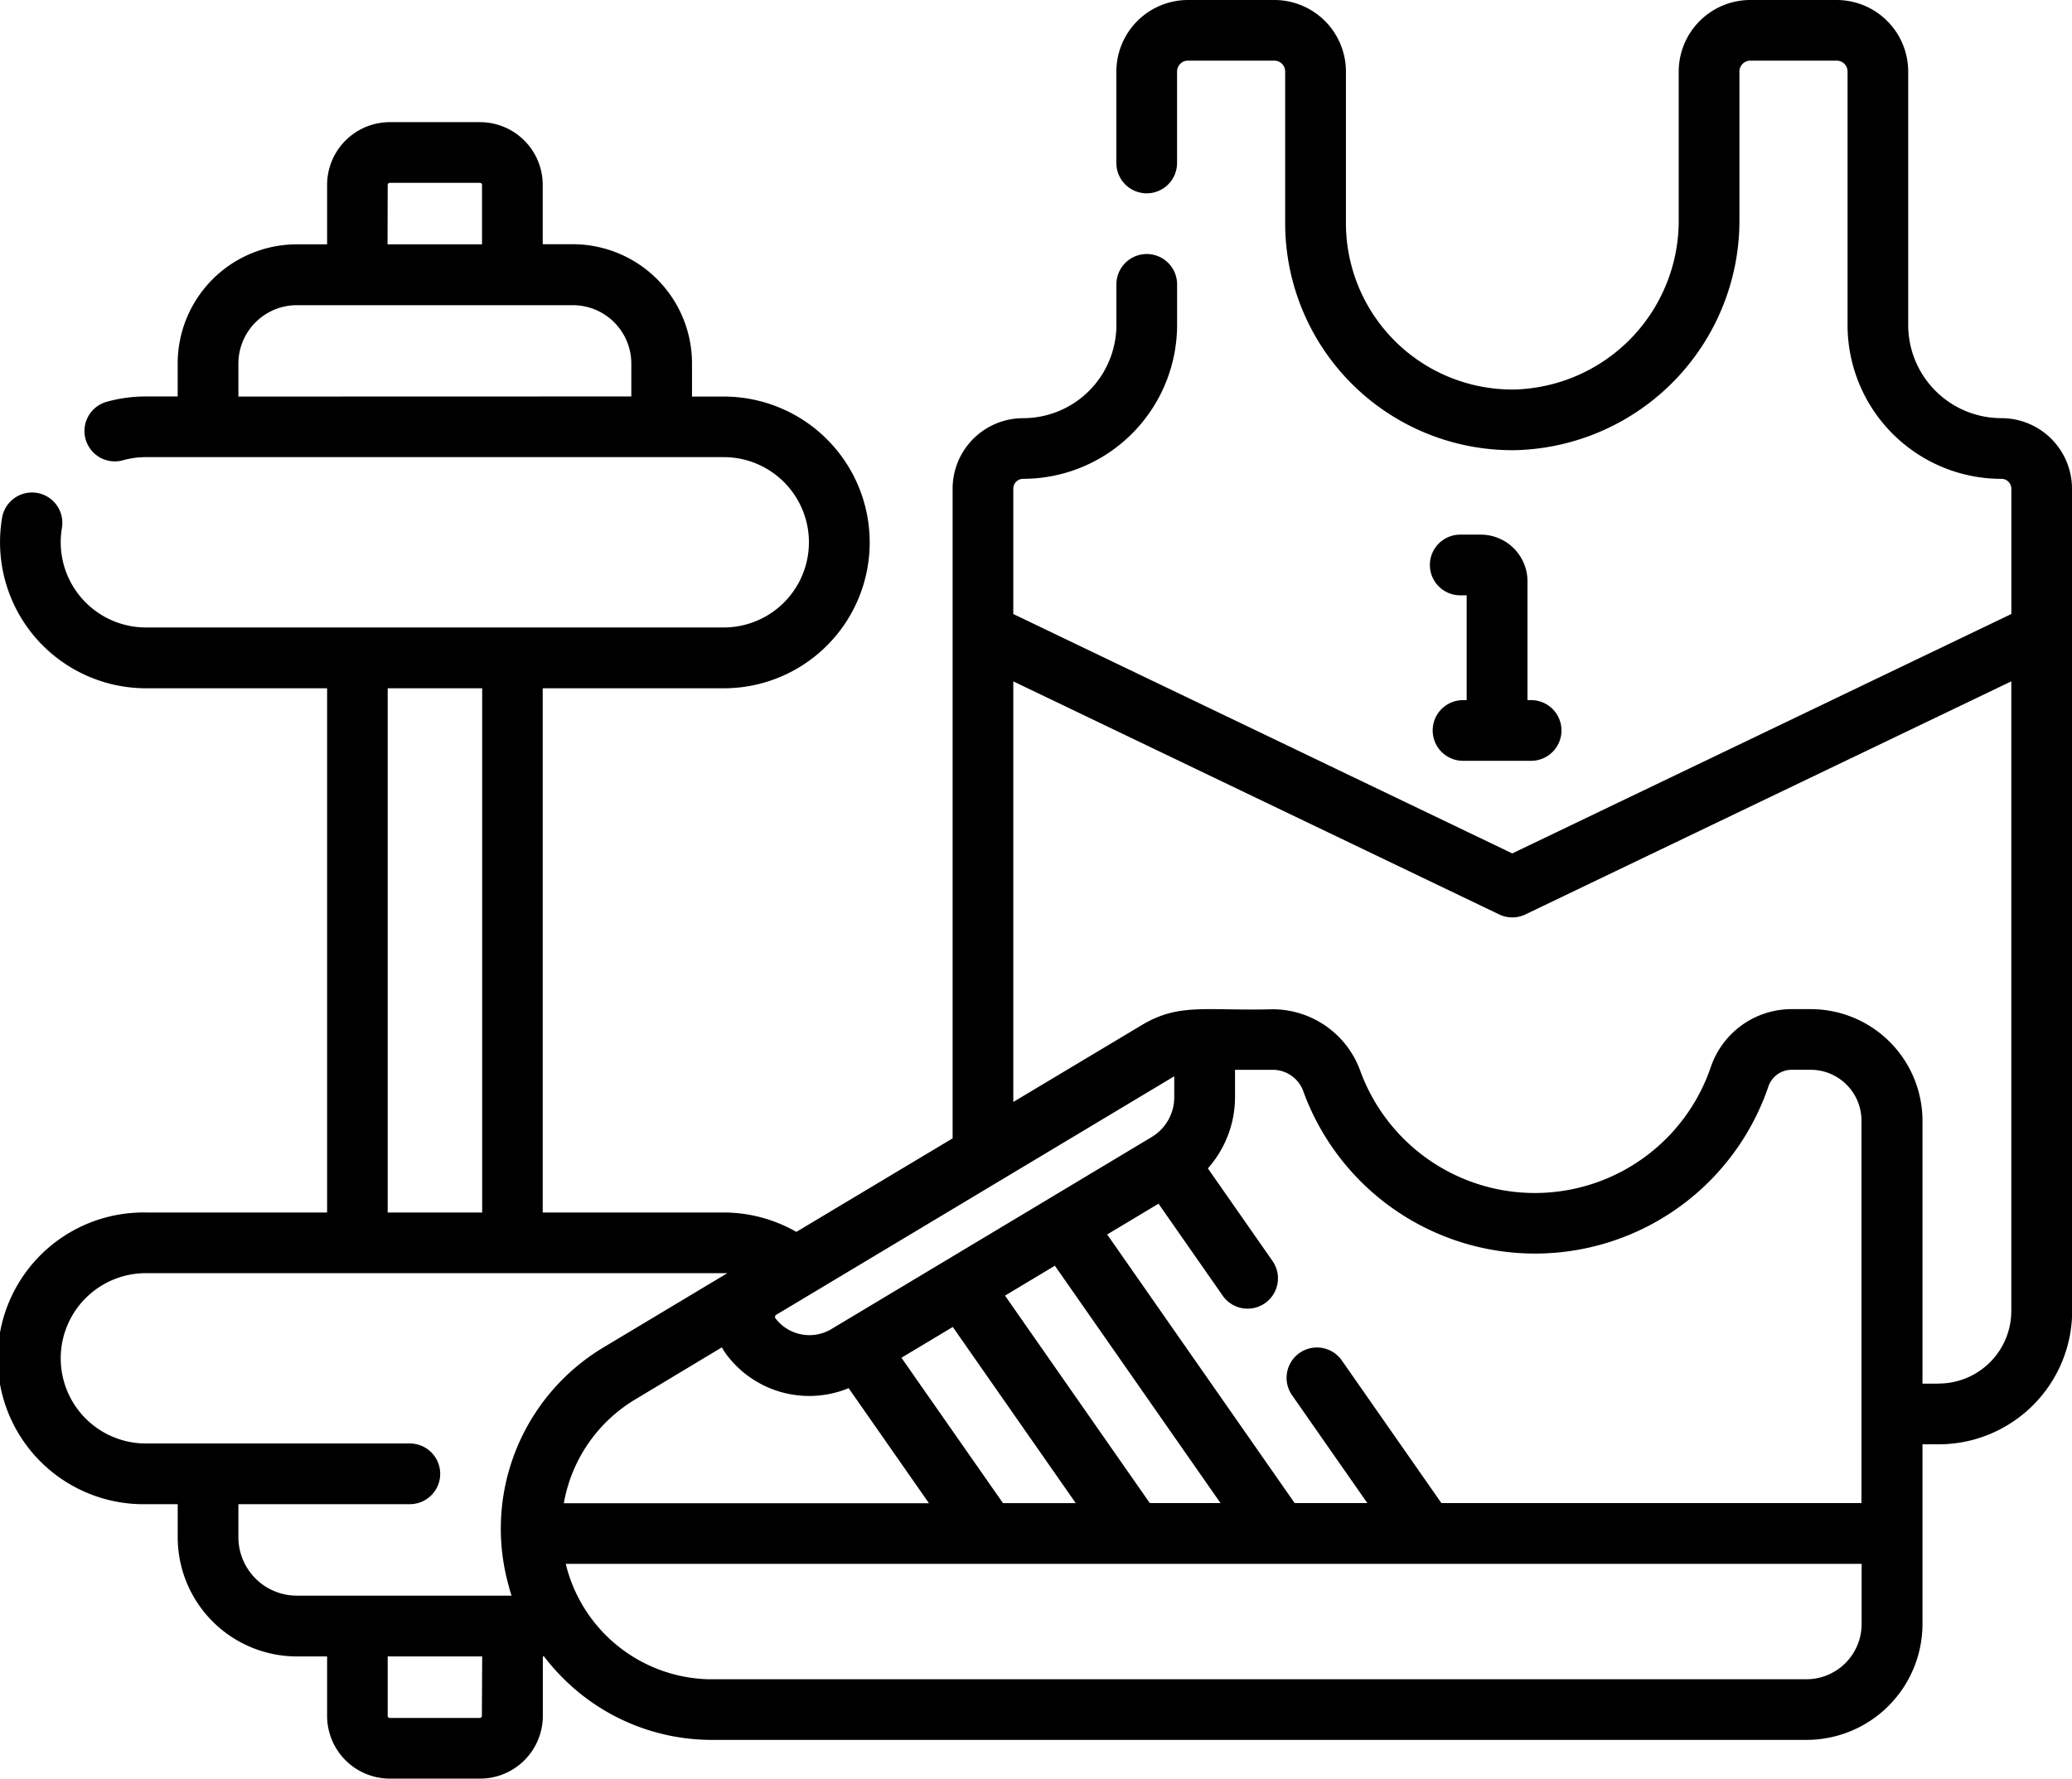 <svg id="physical_education" data-name="physical education" xmlns="http://www.w3.org/2000/svg" width="57.015" height="48.954" viewBox="0 0 57.015 48.954">
  <path id="Path_10276" data-name="Path 10276" d="M57.014,17.411V13.45a1.943,1.943,0,0,0-1.941-1.941,2.564,2.564,0,0,1-2.566-2.566V1.969A1.972,1.972,0,0,0,50.537,0H48.162a1.972,1.972,0,0,0-1.97,1.97V6.052a4.647,4.647,0,0,1-4.5,4.668,4.579,4.579,0,0,1-4.657-4.579V1.969A1.972,1.972,0,0,0,35.063,0H32.688a1.972,1.972,0,0,0-1.97,1.97V4.486a.835.835,0,1,0,1.67,0V1.969a.3.3,0,0,1,.3-.3h2.375a.3.3,0,0,1,.3.3V6.141a6.25,6.25,0,0,0,6.356,6.249,6.325,6.325,0,0,0,6.144-6.339V1.969a.3.3,0,0,1,.3-.3h2.375a.3.3,0,0,1,.3.3V8.944a4.235,4.235,0,0,0,4.236,4.236.271.271,0,0,1,.271.271V16.9L41.612,23.489,27.882,16.9V13.45a.271.271,0,0,1,.271-.271,4.24,4.24,0,0,0,4.236-4.236V7.827a.835.835,0,1,0-1.67,0V8.944a2.569,2.569,0,0,1-2.566,2.566,1.941,1.941,0,0,0-1.941,1.941V17.4q0,.028,0,.056V31.332l-4.3,2.574a4.03,4.03,0,0,0-2-.534H14.933V18.944h4.983a4.014,4.014,0,1,0,0-8.029h-.875V10a3.282,3.282,0,0,0-3.278-3.278h-.83V5.088a1.728,1.728,0,0,0-1.726-1.726H10.723A1.728,1.728,0,0,0,9,5.088V6.725h-.83A3.282,3.282,0,0,0,4.888,10v.912H4.014a4.028,4.028,0,0,0-1.08.147.835.835,0,1,0,.449,1.609,2.345,2.345,0,0,1,.631-.086h15.9a2.344,2.344,0,1,1,0,4.688H4.014A2.346,2.346,0,0,1,1.67,14.93a2.4,2.4,0,0,1,.033-.4.835.835,0,1,0-1.647-.279A4.07,4.07,0,0,0,0,14.93a4.019,4.019,0,0,0,4.015,4.014H9V33.372H4.014a4.015,4.015,0,1,0,0,8.029h.875v.912a3.282,3.282,0,0,0,3.277,3.278H9v1.637a1.728,1.728,0,0,0,1.726,1.726h2.484a1.728,1.728,0,0,0,1.726-1.726V45.591h.033a5.854,5.854,0,0,0,.57.644,5.78,5.78,0,0,0,4.06,1.653h30.11A3.193,3.193,0,0,0,52.9,44.7V39.753h.446a3.677,3.677,0,0,0,3.673-3.673V17.411ZM10.667,5.089a.056.056,0,0,1,.056-.056h2.484a.056.056,0,0,1,.056.056V6.725h-2.6ZM6.559,10.915V10A1.609,1.609,0,0,1,8.167,8.4h7.6A1.609,1.609,0,0,1,17.371,10v.912Zm28.465,18.53a.893.893,0,0,1,.836.586,6.784,6.784,0,0,0,12.8-.127.679.679,0,0,1,.642-.46h.519a1.4,1.4,0,0,1,1.4,1.4V41.37H39.662l-2.74-3.925a.835.835,0,0,0-1.37.956l2.072,2.969h-2l-5.159-7.393,1.413-.847,1.766,2.532a.835.835,0,0,0,1.37-.956l-1.778-2.548a2.958,2.958,0,0,0,.747-1.957v-.756ZM31.638,41.37l-3.984-5.71,1.372-.823,4.558,6.533Zm-4.041,0-2.793-4,1.413-.847L29.6,41.371h-2Zm-7.735-4.286a1.769,1.769,0,0,0,.146.223,2.845,2.845,0,0,0,3.343.9l2.21,3.167H15.514a4.167,4.167,0,0,1,1.952-2.849Zm12.449-7.461V30.2a1.277,1.277,0,0,1-.6,1.082l-.044.027-2.8,1.68-.043.026-2.779,1.666-.016.01-3.153,1.89a1.175,1.175,0,0,1-1.536-.292.067.067,0,0,1,.016-.1l.957-.573.033-.02,9.937-5.956.037-.021ZM10.667,18.944h2.6V33.372h-2.6ZM6.559,42.313V41.4h4.718a.835.835,0,0,0,0-1.67H4.014a2.344,2.344,0,1,1,0-4.688h15.9l.1,0-3.41,2.044a5.817,5.817,0,0,0-2.6,6.587l.006.02,0,.013c.02.071.043.142.066.212H8.166a1.609,1.609,0,0,1-1.607-1.608Zm6.7,4.915a.056.056,0,0,1-.056.056H10.723a.056.056,0,0,1-.056-.056V45.591h2.6ZM51.225,44.7a1.52,1.52,0,0,1-1.519,1.519c-19.265,0-30.132,0-30.22,0a4.151,4.151,0,0,1-3.919-3.176H51.225Zm2.116-6.617H52.9V30.849a3.077,3.077,0,0,0-3.074-3.074H49.3a2.349,2.349,0,0,0-2.224,1.592,5.114,5.114,0,0,1-9.649.1,2.567,2.567,0,0,0-2.407-1.688c-1.862.048-2.571-.183-3.608.438L27.882,30.33V18.754l13.369,6.414a.835.835,0,0,0,.723,0l13.37-6.415V36.08a2,2,0,0,1-2,2Zm0,0" transform="translate(0.001 0)"/>
  <path id="Path_10277" data-name="Path 10277" d="M354.728,132.145h-.561a.835.835,0,1,0,0,1.67h.177V136.7h-.1a.835.835,0,1,0,0,1.67h1.874a.835.835,0,0,0,0-1.67h-.1v-3.273A1.287,1.287,0,0,0,354.728,132.145Zm0,0" transform="translate(-313.986 -117.43)"/>
</svg>
